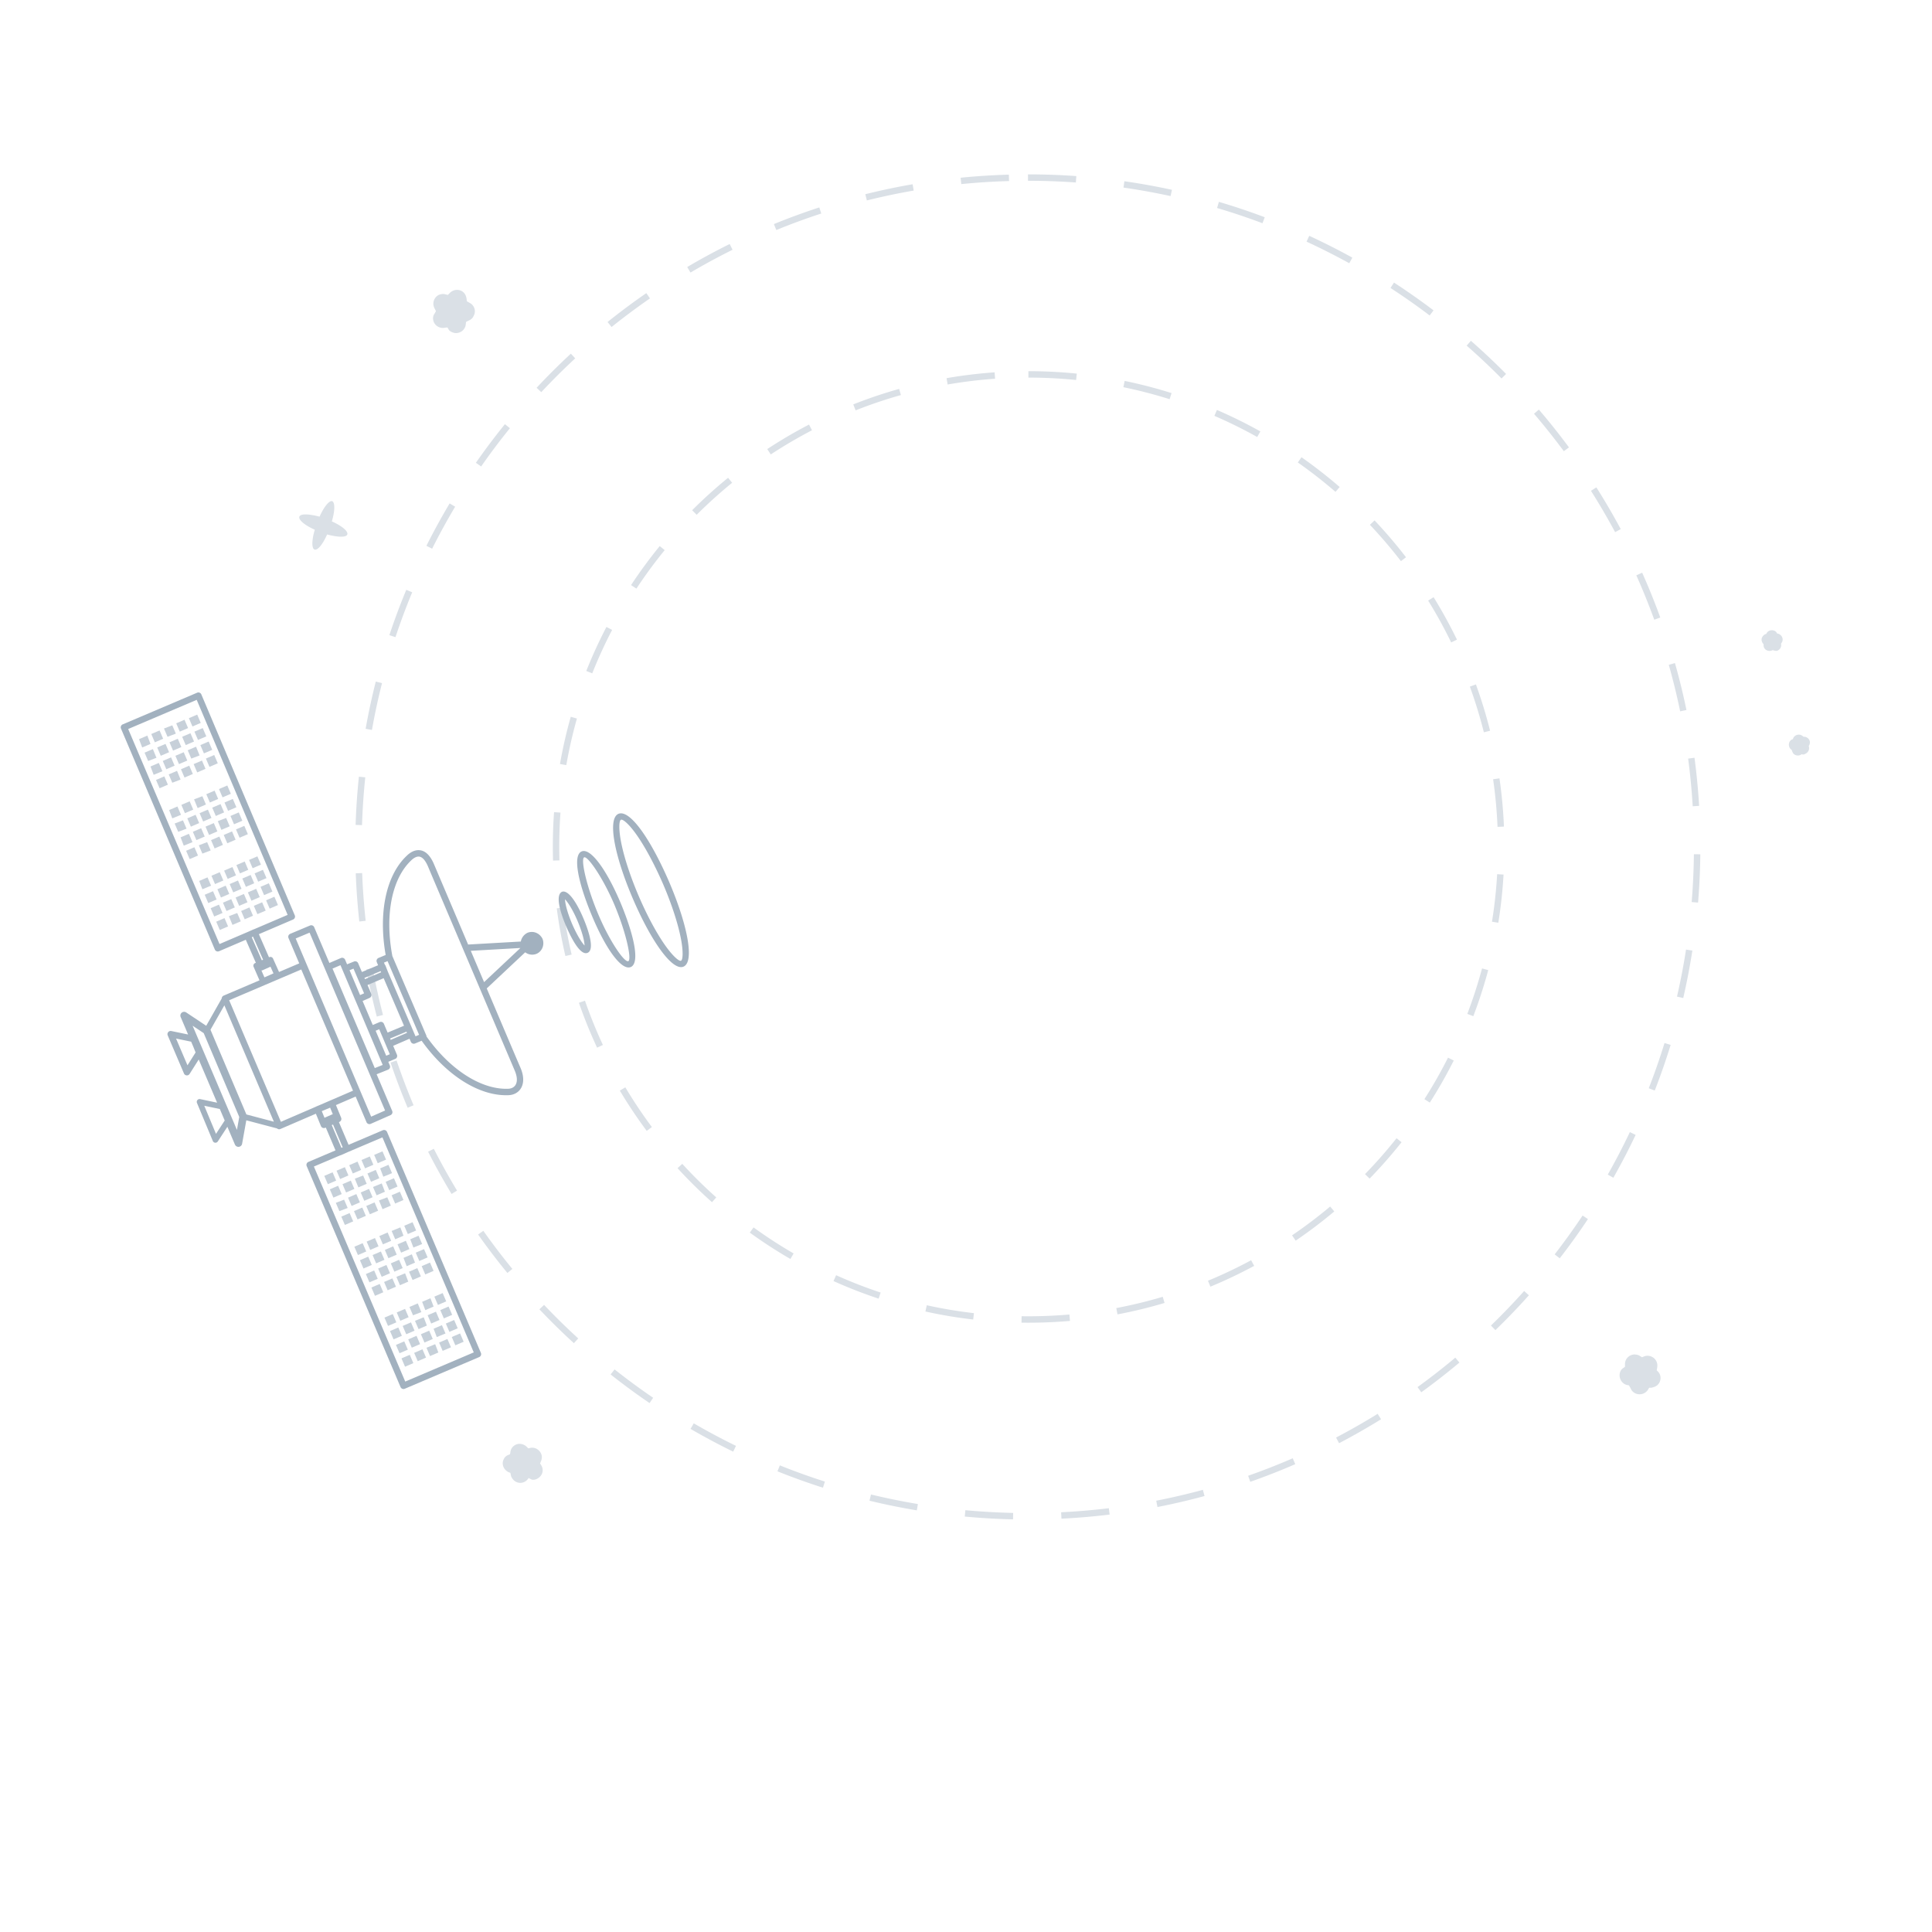 <svg t="1600863882655" class="icon" viewBox="0 0 1024 1024" version="1.1" xmlns="http://www.w3.org/2000/svg" p-id="24174" width="256" height="256">
    <path d="M198.32 612.116l4.403-1.887 1.887 4.403-4.403 1.886zM203.17 623.68l4.62-1.89-1.89-4.41-4.41 1.89zM204.407 626.386l4.402-1.887 1.887 4.403-4.402 1.887zM207.554 633.515l4.403-1.886 1.887 4.402-4.403 1.887zM191.607 614.834l4.402-1.887 1.887 4.403-4.402 1.887zM194.758 621.973l4.403-1.887 1.887 4.402-4.403 1.887zM197.71 629.13l1.89 4.41 4.41-1.89-1.68-4.41zM200.86 636.27l1.89 4.62 4.41-1.89-1.89-4.41zM185.098 617.566l4.403-1.887 1.887 4.402-4.403 1.887zM192.47 623.05l-4.41 1.68 1.89 4.61 4.41-1.89zM191.187 632.043l4.403-1.886 1.887 4.402-4.403 1.887zM194.129 639.182l4.402-1.887 1.887 4.403-4.402 1.886zM178.389 620.503l4.402-1.887 1.887 4.403-4.402 1.886zM181.54 627.641l4.403-1.886 1.887 4.402-4.403 1.887zM184.469 634.775l4.402-1.887 1.887 4.402-4.403 1.887zM187.617 641.915l4.403-1.886 1.887 4.402-4.403 1.887zM171.88 623.234l4.403-1.887 1.886 4.403-4.402 1.887zM174.818 630.364l4.402-1.887 1.887 4.402-4.403 1.887zM182.39 635.85l-4.4 1.68 1.89 4.4 4.4-1.67zM180.907 644.841l4.402-1.886 1.887 4.402-4.403 1.887zM214.267 649.675l4.402-1.887 1.887 4.402-4.402 1.887zM219.12 661.24l4.62-1.89-1.89-4.4-4.41 1.88zM220.356 663.943l4.402-1.887 1.887 4.402-4.402 1.887zM223.507 671.081l4.403-1.887 1.887 4.403-4.403 1.887zM207.58 652.43l1.89 4.4 4.4-1.88-1.68-4.41zM210.705 659.531l4.402-1.886 1.887 4.402-4.402 1.887zM213.87 666.7l1.68 4.41 4.41-1.89-1.68-4.41zM216.789 674.022l4.402-1.886 1.887 4.402-4.402 1.887zM201.049 655.133l4.402-1.886 1.887 4.402-4.402 1.887zM203.986 662.473l4.403-1.887 1.887 4.402-4.403 1.887zM207.138 669.611l4.402-1.886 1.887 4.402-4.402 1.887zM216.39 679.29l-1.68-4.41-4.61 1.89 1.88 4.41zM194.34 658.07l4.402-1.886 1.887 4.403-4.403 1.886zM197.478 665.204l4.402-1.887 1.887 4.403-4.402 1.887zM200.42 672.343l4.402-1.887 1.886 4.402-4.402 1.887zM203.57 679.47l4.402-1.887 1.887 4.402-4.403 1.887zM187.827 660.793l4.402-1.887 1.887 4.403-4.402 1.886zM190.768 667.932l4.403-1.887 1.886 4.402-4.402 1.887zM193.916 675.27l4.402-1.886 1.887 4.402-4.402 1.887zM196.857 682.41l4.403-1.887 1.886 4.402-4.402 1.887zM230.218 687.243l4.402-1.887 1.887 4.402-4.403 1.887zM233.365 694.372l4.402-1.887 1.887 4.403-4.402 1.886zM236.306 701.51l4.403-1.886 1.887 4.402-4.403 1.887zM239.454 708.64l4.402-1.887 1.887 4.402-4.402 1.887zM229.82 692.51l-1.68-4.41-4.4 1.89 1.68 4.41zM226.656 697.1l4.402-1.887 1.887 4.402-4.403 1.887zM236.12 706.78l-1.89-4.41-4.41 1.89 1.68 4.41zM232.735 711.581l4.403-1.887 1.887 4.403-4.403 1.887zM218.91 697.13l4.41-1.68-1.89-4.62-4.41 1.89zM224.58 698.18l-4.62 1.89 1.89 4.4 4.4-1.89zM223.084 707.17l4.403-1.887 1.887 4.403-4.403 1.886zM226.05 714.34l1.88 4.4 4.41-1.89-1.68-4.4zM210.286 695.63l4.402-1.887 1.887 4.402-4.402 1.887zM213.428 702.772l4.403-1.887 1.887 4.403-4.403 1.887zM216.366 709.901l4.402-1.886 1.887 4.402-4.402 1.887zM219.517 717.04l4.403-1.887 1.887 4.403-4.403 1.886zM203.777 698.36l4.403-1.886 1.887 4.403-4.403 1.886zM206.715 705.49l4.402-1.887 1.887 4.403-4.402 1.887zM209.866 712.839l4.403-1.887 1.887 4.402-4.403 1.887zM212.795 719.972l4.402-1.887 1.887 4.403-4.403 1.887z" fill="#C6D0D9" p-id="24175"></path>
    <path d="M141.035 477.18l4.403-1.886 1.886 4.402-4.402 1.887zM138.094 470.042l4.402-1.887 1.887 4.402-4.403 1.887zM134.955 462.908l4.403-1.886 1.887 4.402-4.403 1.887zM132.012 455.771l4.403-1.886 1.886 4.402-4.402 1.887zM134.536 480.118l4.402-1.887 1.887 4.402-4.402 1.887zM131.382 472.98l4.403-1.886 1.887 4.402-4.403 1.887zM128.447 465.64l4.402-1.887 1.887 4.403-4.402 1.886zM125.293 458.503l4.403-1.887 1.887 4.403-4.403 1.886zM127.813 482.84l4.403-1.887 1.886 4.403-4.402 1.886zM124.876 475.71l4.402-1.886 1.887 4.402-4.403 1.887zM121.729 468.572l4.402-1.887 1.887 4.402-4.402 1.887zM118.796 461.439l4.402-1.887 1.887 4.402-4.402 1.887zM121.33 485.59l1.88 4.62 4.41-1.89-1.89-4.41zM118.166 478.438l4.403-1.887 1.886 4.403-4.402 1.886zM115.225 471.3l4.402-1.887 1.887 4.402-4.403 1.887zM112.075 464.171l4.403-1.886 1.887 4.402-4.403 1.887zM114.595 488.509l4.402-1.887 1.887 4.402-4.402 1.887zM111.654 481.37l4.402-1.887 1.887 4.403-4.403 1.887zM108.501 474.244l4.403-1.887 1.887 4.403-4.403 1.887zM109.99 465.02l-4.4 1.89 1.67 4.41 4.62-1.89zM125.085 439.612l4.402-1.886 1.887 4.402-4.403 1.887zM122.156 432.48l4.403-1.888 1.887 4.403-4.403 1.887zM119 425.344l4.403-1.887 1.887 4.403-4.402 1.886zM116.071 418.208l4.403-1.887 1.887 4.403-4.403 1.886zM118.583 442.552l4.402-1.887 1.887 4.402-4.402 1.887zM115.45 435.22l1.89 4.62 4.41-1.89-1.89-4.41zM112.494 428.073l4.403-1.886 1.887 4.402-4.403 1.887zM109.349 420.943l4.402-1.887 1.887 4.402-4.403 1.887zM111.866 445.281l4.403-1.887 1.887 4.403-4.403 1.887zM108.925 438.143l4.403-1.887 1.886 4.402-4.402 1.887zM105.79 431.006l4.403-1.887 1.887 4.403-4.402 1.887zM104.75 428.3l4.4-1.89-1.89-4.41-4.4 1.68zM111.67 450.75l-1.89-4.4-4.4 1.68 1.88 4.4zM102.216 440.87l4.402-1.887 1.887 4.403-4.403 1.886zM99.278 433.74l4.402-1.886 1.887 4.402-4.402 1.887zM96.128 426.6l4.403-1.886 1.887 4.403-4.403 1.886zM98.644 450.94l4.403-1.886 1.887 4.402-4.403 1.887zM100.13 441.94l-4.41 1.89 1.68 4.4 4.62-1.88zM96.98 434.8l-4.41 1.68 1.89 4.41 4.41-1.68zM94.04 427.46l-4.4 1.89 1.68 4.4 4.61-1.88zM109.138 402.054l4.402-1.887 1.887 4.402-4.402 1.887zM106.202 394.914l4.402-1.887 1.887 4.403-4.402 1.887zM103.058 387.782l4.403-1.887 1.887 4.403-4.403 1.886zM100.117 380.643l4.402-1.886 1.887 4.402-4.402 1.887zM102.637 404.992l4.402-1.886 1.887 4.402-4.402 1.887zM99.5 397.66l1.89 4.41 4.41-1.68-1.89-4.62zM96.551 390.512l4.403-1.887 1.886 4.403-4.402 1.886zM93.397 383.376l4.402-1.887 1.887 4.403-4.403 1.886zM95.916 407.713l4.402-1.887 1.887 4.403-4.402 1.887zM92.977 400.585l4.402-1.887 1.887 4.403-4.402 1.887zM89.836 393.441l4.403-1.886 1.886 4.402-4.402 1.887zM93.2 388.84l-1.88-4.4-4.41 1.68 1.89 4.4zM95.72 413.19l-1.89-4.62-4.4 1.89 1.89 4.41zM86.269 403.311l4.402-1.886 1.887 4.402-4.402 1.887zM83.326 396.174l4.402-1.887 1.887 4.403-4.402 1.886zM80.18 389.043l4.402-1.886 1.887 4.402-4.402 1.887zM82.696 413.383l4.403-1.887 1.886 4.403-4.402 1.887zM84.18 404.37l-4.41 1.89 1.68 4.41 4.62-1.89zM81.03 397.03l-4.4 1.89 1.88 4.41 4.41-1.68zM78.09 389.89l-4.4 1.89 1.68 4.41 4.4-1.89z" fill="#C7D0D9" p-id="24176"></path>
    <path d="M334.47 310.11l2.84 1.87a249.13 249.13 0 0 1 14.99-20.4l-2.63-2.15a254.309 254.309 0 0 0-15.2 20.68zM616.27 687.33a247.85 247.85 0 0 1-24.61 5.98l0.63 3.34c8.43-1.6 16.76-3.62 24.95-6.06l-0.97-3.26zM302.51 379.91c-2.33 8.22-4.23 16.58-5.71 25.03l3.35 0.59a248.62 248.62 0 0 1 5.63-24.69l-3.27-0.93zM302.98 505.94c-1.92-8.2-3.43-16.51-4.51-24.92l-3.37 0.43c1.1 8.52 2.63 16.95 4.58 25.26l3.3-0.77zM306.84 531.49c2.8 8.1 6.02 16.04 9.63 23.79l3.08-1.43c-3.56-7.65-6.73-15.48-9.5-23.47l-3.21 1.11zM663.12 667.95a246.51 246.51 0 0 1-22.87 10.87l1.3 3.14c7.92-3.28 15.65-6.96 23.19-11.02l-1.62-2.99zM377.38 637.19l2.26-2.54a249.96 249.96 0 0 1-18.02-17.79l-2.51 2.3c5.78 6.31 11.88 12.33 18.27 18.03zM566.81 696.72c-7.19 0.62-14.43 0.93-21.71 0.94-1.23 0-2.43-0.01-3.63-0.03l-0.05 3.4c1.22 0.02 2.44 0.03 3.68 0.03 7.38 0 14.72-0.32 22.01-0.95l-0.3-3.39zM466.76 685.08c-8.02-2.66-15.9-5.73-23.59-9.19l-1.39 3.1c7.8 3.51 15.78 6.62 23.92 9.32l1.06-3.23zM420.64 664.35c-7.31-4.23-14.4-8.84-21.24-13.79l-1.99 2.75a251.59 251.59 0 0 0 21.53 13.98l1.7-2.94zM516.2 696c-8.42-0.97-16.75-2.37-24.98-4.19l-0.73 3.32c8.34 1.84 16.79 3.26 25.32 4.24l0.39-3.37zM545.07 200.13c8.49 0 16.93 0.43 25.3 1.27l0.34-3.38c-8.48-0.86-17.03-1.29-25.64-1.29v3.4zM668.01 228.65c-7.47-4.18-15.15-7.97-23.01-11.36l-1.35 3.12c7.76 3.35 15.33 7.09 22.7 11.21l1.66-2.97zM293.66 430.46c-0.44 6.08-0.65 12.19-0.65 18.35 0 2.45 0.04 4.89 0.1 7.32l3.4-0.1c-0.07-2.4-0.1-4.81-0.1-7.23 0-6.07 0.22-12.11 0.65-18.11l-3.4-0.23zM769.15 340.5l3.06-1.48c-3.74-7.7-7.87-15.21-12.37-22.49l-2.89 1.79c4.44 7.17 8.52 14.58 12.2 22.18zM754.96 582.57l2.87 1.83c4.61-7.21 8.84-14.66 12.69-22.3l-3.04-1.53c-3.79 7.54-7.97 14.88-12.52 22zM620.95 208.34a251.2 251.2 0 0 0-24.86-6.45l-0.68 3.33a247.1 247.1 0 0 1 24.52 6.36l1.02-3.24zM527.41 200.74l-0.24-3.39c-8.58 0.6-17.08 1.63-25.48 3.09l0.58 3.35c8.3-1.44 16.68-2.46 25.14-3.05zM324.44 333.86l-3.01-1.57c-3.96 7.59-7.52 15.38-10.69 23.34l3.16 1.26c3.12-7.86 6.64-15.54 10.54-23.03zM345.51 597.36c-5.04-6.77-9.74-13.8-14.07-21.05l-2.92 1.74c4.39 7.35 9.15 14.47 14.26 21.34l2.73-2.03zM369.25 272.85c5.97-5.97 12.25-11.63 18.8-16.97l-2.15-2.64c-6.64 5.41-13 11.15-19.05 17.2l2.4 2.41zM430.37 228.05l-1.57-3.02c-7.6 3.95-14.99 8.29-22.14 12.99l1.87 2.84c7.06-4.63 14.35-8.91 21.84-12.81zM477.49 209.4l-0.92-3.27c-8.26 2.32-16.37 5.06-24.32 8.21l1.25 3.16c7.84-3.11 15.84-5.81 23.99-8.1zM779.06 363.92c2.88 7.93 5.36 16.01 7.42 24.21l3.3-0.83a250.11 250.11 0 0 0-7.52-24.54l-3.2 1.16zM794.75 412.54l-3.37 0.49c1.2 8.33 1.98 16.74 2.34 25.22l3.4-0.14c-0.36-8.6-1.15-17.13-2.37-25.57zM777.71 537.38l3.18 1.21c3.04-7.99 5.68-16.14 7.9-24.42l-3.28-0.88c-2.2 8.17-4.8 16.21-7.8 24.09zM726.08 278.16c5.8 6.14 11.29 12.57 16.44 19.26l2.69-2.07c-5.22-6.79-10.78-13.3-16.66-19.53l-2.47 2.34zM790.78 488.53l3.36 0.54c1.35-8.43 2.28-16.94 2.77-25.53l-3.39-0.2c-0.49 8.47-1.4 16.87-2.74 25.19zM723.48 622.31l2.44 2.37a254.13 254.13 0 0 0 16.94-19.28l-2.66-2.11a249.6 249.6 0 0 1-16.72 19.02zM684.82 654.76l1.91 2.81c7.08-4.81 13.91-9.98 20.47-15.49l-2.19-2.6a251.58 251.58 0 0 1-20.19 15.28zM689.82 242.34l-1.95 2.78a252.18 252.18 0 0 1 19.97 15.57l2.22-2.57a259.034 259.034 0 0 0-20.24-15.78zM759.8 164.5c-6.81-5.16-13.8-10.07-20.96-14.72l-1.85 2.85c7.09 4.61 14.02 9.47 20.76 14.58l2.05-2.71zM824 664.85l2.69 2.08c5.23-6.75 10.22-13.69 14.95-20.8l-2.83-1.88a356.44 356.44 0 0 1-14.81 20.6zM344.5 158.16l-1.93-2.8a352.04 352.04 0 0 0-20.55 15.31l2.13 2.65c6.6-5.29 13.39-10.35 20.35-15.16zM388.27 132.38l-1.51-3.05c-7.65 3.79-15.17 7.86-22.52 12.2l1.73 2.93c7.28-4.29 14.72-8.32 22.3-12.08zM435.29 113.17l-1.05-3.23a353.1 353.1 0 0 0-24.06 8.83l1.29 3.15c7.82-3.21 15.77-6.12 23.82-8.75zM859.03 280.44c-4.04-7.53-8.35-14.9-12.92-22.12l-2.87 1.82c4.53 7.15 8.8 14.45 12.8 21.91l2.99-1.61zM893.85 376.33c-1.73-8.38-3.76-16.68-6.09-24.89l-3.27 0.93c2.3 8.13 4.31 16.35 6.03 24.65l3.33-0.69zM831.59 237.13c-5.08-6.87-10.4-13.55-15.95-20.04l-2.58 2.21c5.5 6.43 10.77 13.05 15.8 19.85l2.73-2.02zM900.57 427.13c-0.51-8.55-1.33-17.06-2.45-25.5l-3.37 0.45c1.11 8.36 1.91 16.79 2.42 25.26l3.4-0.21zM612.83 795.41l0.65 3.34c8.4-1.64 16.72-3.58 24.95-5.82l-0.89-3.28c-8.15 2.21-16.39 4.13-24.71 5.76zM879.98 327.3c-2.91-8.04-6.12-15.96-9.6-23.76l-3.1 1.39c3.45 7.72 6.62 15.57 9.51 23.53l3.19-1.16zM304.88 189.94l-2.31-2.49a360.066 360.066 0 0 0-18.16 18.08l2.48 2.32c5.78-6.18 11.78-12.16 17.99-17.91zM896.62 478.11l3.39 0.28c0.7-8.48 1.1-17.02 1.19-25.59l-3.4-0.04c-0.1 8.49-0.49 16.95-1.18 25.35zM621.15 100.61c-8.33-1.82-16.73-3.33-25.2-4.55l-0.48 3.37c8.39 1.2 16.71 2.71 24.96 4.5l0.72-3.32zM716.78 136.55c-7.48-4.12-15.1-7.98-22.86-11.56l-1.42 3.09c7.68 3.54 15.23 7.36 22.64 11.44l1.64-2.97zM670.34 115.14c-7.99-3.01-16.1-5.73-24.3-8.15l-0.96 3.26c8.13 2.4 16.15 5.09 24.07 8.07l1.19-3.18zM863.85 600.05a352.8 352.8 0 0 1-11.7 22.51l2.96 1.68c4.21-7.43 8.15-15.01 11.81-22.72l-3.07-1.47zM888.84 528.21l3.31 0.76c1.91-8.31 3.52-16.69 4.84-25.15l-3.36-0.52c-1.3 8.37-2.9 16.68-4.79 24.91zM534.82 95.97l-0.1-3.4c-8.57 0.24-17.09 0.78-25.57 1.63l0.34 3.38c8.39-0.84 16.84-1.38 25.33-1.61zM484.28 101.01l-0.58-3.35c-8.43 1.46-16.79 3.22-25.07 5.28l0.82 3.3c8.2-2.04 16.48-3.79 24.83-5.23zM570.47 93.33c-8.49-0.6-17.03-0.91-25.61-0.91v3.4c8.5 0 16.96 0.3 25.37 0.9l0.24-3.39zM873.88 576.79l3.17 1.23c3.1-7.96 5.91-16.03 8.43-24.2l-3.25-1c-2.49 8.09-5.28 16.09-8.35 23.97zM790.23 702.56l2.36 2.44c6.14-5.94 12.06-12.1 17.76-18.47l-2.53-2.27a349.372 349.372 0 0 1-17.59 18.3zM751.32 735.19l1.99 2.75c6.92-5.01 13.66-10.26 20.21-15.75l-2.18-2.61a350.032 350.032 0 0 1-20.02 15.61zM323.64 728.49c6.7 5.3 13.58 10.36 20.64 15.17l1.91-2.81a353 353 0 0 1-20.44-15.03l-2.11 2.67zM218.47 313.92l-3.14-1.3c-3.27 7.89-6.26 15.9-8.95 24.02l3.23 1.07c2.66-8.04 5.62-15.97 8.86-23.79zM412.08 779.83c7.92 3.18 15.96 6.07 24.1 8.68l1.03-3.24a349.38 349.38 0 0 1-23.87-8.59l-1.26 3.15zM288.37 691.62l-2.47 2.34a355.54 355.54 0 0 0 18.27 17.95l2.3-2.51a357.103 357.103 0 0 1-18.1-17.78zM798.26 198.2a355.845 355.845 0 0 0-18.66-17.57l-2.24 2.56a353.18 353.18 0 0 1 18.48 17.4l2.42-2.39zM366 757.34c7.38 4.29 14.92 8.31 22.6 12.06l1.49-3.06c-7.6-3.71-15.07-7.7-22.38-11.94l-1.71 2.94zM708.15 761.92l1.58 3.01c7.57-3.96 14.99-8.2 22.25-12.69l-1.79-2.89c-7.2 4.46-14.55 8.65-22.04 12.57zM661.54 782.18l1.13 3.21a353.92 353.92 0 0 0 23.85-9.35l-1.35-3.12c-7.77 3.37-15.64 6.46-23.63 9.26zM562.42 801.53l0.17 3.4c8.56-0.42 17.07-1.15 25.53-2.17l-0.41-3.37c-8.38 1.01-16.81 1.72-25.29 2.14zM460.85 795.41c8.29 2 16.65 3.7 25.09 5.11l0.56-3.35c-8.36-1.39-16.65-3.08-24.85-5.06l-0.8 3.3zM511.35 803.81c8.48 0.79 17.01 1.28 25.58 1.47l0.07-3.4c-8.49-0.19-16.94-0.67-25.34-1.45l-0.31 3.38zM271.56 672.55c-5.37-6.54-10.5-13.28-15.38-20.19l-2.78 1.96c4.93 6.98 10.11 13.78 15.53 20.38l2.63-2.15zM194.17 513.8c1.55 8.42 3.4 16.76 5.54 25.01l3.29-0.86c-2.12-8.18-3.96-16.44-5.49-24.77l-3.34 0.62zM206.99 563.18c2.74 8.1 5.77 16.09 9.08 23.95l3.13-1.32c-3.28-7.79-6.28-15.7-9-23.72l-3.21 1.09zM188.55 462.87c0.33 8.56 0.96 17.08 1.89 25.55l3.38-0.37c-0.92-8.38-1.55-16.82-1.87-25.31l-3.4 0.13zM226.9 610.43a359.21 359.21 0 0 0 12.44 22.39l2.91-1.76c-4.37-7.24-8.48-14.64-12.32-22.18l-3.03 1.55zM202.48 362.07l-3.3-0.84c-2.1 8.27-3.9 16.63-5.39 25.06l3.35 0.59c1.48-8.34 3.26-16.62 5.34-24.81zM193.6 412.01l-3.38-0.35c-0.88 8.47-1.47 16.99-1.74 25.56l3.4 0.11c0.27-8.49 0.85-16.93 1.72-25.32zM270.26 226.96l-2.64-2.14a356.18 356.18 0 0 0-15.39 20.47l2.79 1.95c4.83-6.95 9.92-13.71 15.24-20.28zM241.24 268.56l-2.92-1.74A362.43 362.43 0 0 0 226 289.29l3.04 1.53c3.8-7.56 7.87-14.99 12.2-22.26zM184.07 283.29c0.63-1.68-2.94-4.62-8.18-6.93 1.68-5.67 1.68-10.07 0.21-10.7s-4.41 2.94-6.72 8.18c-5.67-1.47-10.07-1.68-10.7 0s2.94 4.62 8.18 6.93c-1.68 5.46-1.68 9.86-0.21 10.49 1.68 0.63 4.41-2.73 6.72-7.97 5.67 1.46 10.07 1.67 10.7 0zM286.27 775.62l0.42-1.05c0.42-0.84 0.63-2.1 0.42-3.15-0.63-2.73-3.36-4.62-6.09-3.99l-1.05 0.21-0.84-0.84c-0.84-0.84-1.89-1.26-2.94-1.47-2.94-0.42-5.46 1.68-5.67 4.41l-0.21 1.05-1.05 0.42a4.16 4.16 0 0 0-2.31 2.31c-1.26 2.52 0 5.46 2.52 6.72l1.05 0.42 0.21 1.05c0.21 1.26 0.84 2.1 1.68 2.94 2.1 1.89 5.25 1.68 7.14-0.42l0.63-0.84 1.68 0.84c1.05 0.21 2.1 0 3.15-0.63 2.52-1.47 3.36-4.41 1.89-6.93l-0.63-1.05zM941.87 335.75c-0.21-0.63-0.84-1.26-1.47-1.47-1.68-0.63-3.57 0-4.2 1.68-0.63 0.21-1.26 0.42-1.68 1.05-1.26 1.26-1.05 3.15 0.21 4.41 0 0.84 0 1.47 0.42 2.1 0.84 1.47 2.94 1.89 4.41 1.05 0.63 0.21 1.47 0.42 2.1 0.42 1.68-0.42 2.73-2.1 2.31-3.78 0.42-0.63 0.84-1.26 0.84-1.89 0.21-1.89-1.26-3.36-2.94-3.57zM248.92 160.52l-1.47-0.84-0.21-1.68c-0.21-1.05-0.63-2.1-1.47-2.94-1.89-1.89-5.04-1.89-7.14 0l-1.26 1.26-1.68-0.42c-1.05-0.21-2.1 0-3.15 0.42-2.52 1.26-3.57 4.41-2.31 6.93l0.84 1.68-0.84 1.47c-0.63 0.84-0.84 2.1-0.63 3.15 0.42 2.73 3.15 4.62 5.88 4.2l1.68-0.21 0.84 1.47c0.84 0.84 1.89 1.26 2.94 1.47 2.73 0.42 5.46-1.47 5.88-4.2l0.21-1.68 1.68-0.84a4.16 4.16 0 0 0 2.31-2.31c1.47-2.52 0.42-5.67-2.1-6.93zM878.08 726.3l0.21-1.05c0.21-1.26 0.21-2.31-0.21-3.36-1.05-2.73-4.2-3.99-6.72-2.94l-1.05 0.42-1.05-0.63c-0.84-0.63-2.1-0.84-3.15-0.84-2.94 0.21-5.04 2.73-4.83 5.46v1.05l-0.84 0.63c-1.05 0.63-1.68 1.68-1.89 2.73-0.63 2.73 1.05 5.67 3.78 6.3l1.05 0.21 0.84 1.47c0.42 1.05 1.05 1.89 2.1 2.52 2.52 1.47 5.67 0.63 7.14-1.68l0.63-1.05h1.05c1.26-0.21 2.31-0.63 3.15-1.26 2.1-1.68 2.52-5.04 0.63-7.14l-0.84-0.84zM959.29 393.46c0-1.68-1.68-3.15-3.36-2.94-0.42-0.42-1.05-0.84-1.68-1.05-1.89-0.42-3.57 0.63-3.99 2.31-0.84 0.21-1.26 0.63-1.68 1.26-0.84 1.47-0.42 3.57 1.05 4.41 0.21 0.63 0.42 1.26 0.84 1.89 1.05 1.26 3.15 1.47 4.41 0.42 0.63 0.21 1.47 0.21 1.89-0.21 1.68-0.63 2.52-2.52 1.89-4.2 0.42-0.42 0.63-1.26 0.63-1.89z" fill="#DAE0E6" p-id="24177"></path>
    <path d="M279.56 494.4c-1.89 0.95-3.17 2.68-3.51 4.63l-27.94 1.59-18.23-42.92c-2.1-4.73-4.81-7.07-7.99-7.1-2.4-0.03-4.57 1.23-6.5 3.15l-0.53 0.52c-10.47 10.57-14.29 30.12-10.45 51.88l-3.79 1.58c-0.87 0.36-1.28 1.37-0.91 2.24l0.69 1.62-8.58 3.59-1.99-4.65a1.698 1.698 0 0 0-2.19-0.91l-3.69 1.48-1.03-2.42a1.704 1.704 0 0 0-2.24-0.9l-6.1 2.61-8.05-18.95a1.693 1.693 0 0 0-2.22-0.9l-10.49 4.41c-0.87 0.36-1.27 1.36-0.91 2.23l5.69 13.43-10.7 4.56-3.18-7.1a1.504 1.504 0 0 0-1.95-0.77l-0.2 0.08-5.36-12.25 18.13-7.76c0.86-0.37 1.26-1.36 0.9-2.22l-49.53-117.1a1.696 1.696 0 0 0-2.23-0.9l-39.45 16.79a1.7 1.7 0 0 0-0.9 2.23l49.74 117.1c0.37 0.87 1.37 1.27 2.23 0.9l14.18-6.07 5.33 12.19-0.4 0.17c-0.37 0.15-0.66 0.45-0.81 0.82-0.15 0.37-0.14 0.79 0.02 1.16l3.12 7.16-18.99 8.1c-0.63 0.27-1.01 0.87-1.03 1.51l-8.22 14.47-10.59-7.06c-0.74-0.49-1.71-0.44-2.39 0.12a1.99 1.99 0 0 0-0.56 2.32l3.94 9.25-8.89-1.84c-1.34-0.28-2.45 1.07-1.91 2.33l8.6 20.15c0.54 1.26 2.27 1.4 3 0.24l4.83-7.63 9.74 22.88-8.98-1.89c-0.55-0.11-1.11 0.08-1.46 0.51-0.36 0.43-0.44 1.02-0.23 1.53l8.39 20.15c0.21 0.51 0.69 0.87 1.25 0.92 0.05 0 0.09 0.01 0.14 0.01 0.5 0 0.98-0.25 1.26-0.68l5.07-7.77 4 9.41c0.32 0.74 1.05 1.22 1.84 1.22 0.07 0 0.15 0 0.23-0.01 0.88-0.1 1.59-0.76 1.74-1.63l2.22-12.42 16.27 4.29c0.48 0.44 1.19 0.59 1.82 0.31l18.78-8.1 2.69 6.56c0.36 0.87 1.36 1.29 2.23 0.92l0.35-0.14 5.14 12.1-14.36 6.11a1.7 1.7 0 0 0-0.9 2.23l49.74 117.1c0.37 0.86 1.37 1.27 2.23 0.9l39.45-16.79a1.7 1.7 0 0 0 0.9-2.23l-49.74-117.1a1.704 1.704 0 0 0-2.23-0.9l-18.16 7.73-5.12-12.04 0.26-0.11c0.86-0.36 1.27-1.35 0.92-2.21l-2.75-6.71 10.44-4.51 5.75 13.57c0.37 0.87 1.38 1.27 2.25 0.89l10.49-4.62a1.7 1.7 0 0 0 0.88-2.22l-8.25-19.44 6.07-2.43a1.69 1.69 0 0 0 0.93-2.24l-0.82-1.93 3.67-1.53c0.87-0.36 1.28-1.36 0.91-2.23l-1.99-4.71 8.67-3.76 0.69 1.62c0.37 0.86 1.36 1.26 2.22 0.9l3.5-1.46c13 18.25 30.33 29.3 45.63 28.87l0.36-0.01c6.14-0.21 10.13-5.9 6.4-14.54-0.65-1.51-2.05-4.77-3.96-9.26l-13.92-32.79 20.38-19.14c1.67 1.25 3.89 1.65 6.02 0.8 2.94-1.26 4.41-4.83 3.15-7.97-1.47-2.96-4.82-4.43-7.97-3.17zM143 512.54c0.13-0.06 0.24-0.13 0.35-0.21l1.6 3.57-4.8 2.13-1.6-3.66c0.23 0 0.46-0.05 0.68-0.15l3.77-1.68z m-26.65-12.18L67.94 386.39l36.32-15.46 48.2 113.97-17.83 7.63a1.5 1.5 0 0 0-0.36 0.11l-2.65 1.18-15.27 6.54z m17.08-3.61l0.67-0.29 5.35 12.22-0.68 0.28-5.34-12.21z m-34.06 67.88l-6.06-14.18 8.01 1.66 1.21 2.85 1.14 2.86-4.3 6.81z m15.11 36.34l-6.21-14.9 8.24 1.73 2.59 6.09-4.62 7.08z m11.1-2.09l-23.5-55.24 5.89 3.93 18.84 44.44-1.23 6.87z m5.01-8.2l-19.03-44.89 7.36-12.95 26.24 61.68-14.57-3.84z m41.67 1.64c-0.09 0.04-0.18 0.09-0.26 0.15l-1.45-3.54 0.67-0.29 3.75-1.56 1.42 3.46c-0.12 0.02-0.23 0.06-0.34 0.11l-3.79 1.67z m12.3 18.22l18.13-7.71L251.1 716.8l-36.32 15.46-48.41-113.97 13.95-5.94c0.15-0.02 0.31-0.06 0.46-0.12l3.78-1.69z m-2.93-2.45l-0.67 0.29-5.13-12.07 0.68-0.28 5.12 12.06z m-11.96-22.49l-1.99 0.83c-0.1 0.04-0.19 0.09-0.27 0.15l-18.53 8-27.42-64.44 38.22-16.3 27.42 64.24-17.43 7.52z m27.05 6.24l-40-94.43 7.36-3.09 40.02 94.27-7.38 3.25z m5.03-77.13l0.26 0.61-8.56 3.65-0.29-0.67 8.59-3.59z m-14.39-1.32l5.61 13.09-2.12 0.93-5.58-13.18 2.09-0.84z m11.28 52.71l-22.4-52.73 4.22-1.81 0.98 2.31c0.01 0.03 0.01 0.06 0.03 0.08l6.93 16.37c0.01 0.03 0.04 0.06 0.05 0.1l14.39 34.01-4.2 1.67z m-6.46-35.56l3.7-1.63c0.85-0.38 1.25-1.37 0.88-2.23l-1.97-4.59 8.55-3.64 10.79 25.21-8.69 3.63-1.97-4.66a1.703 1.703 0 0 0-2.22-0.91l-3.69 1.54-5.38-12.72z m12.52 29.01l-5.6-13.24 1.9-0.79 5.6 13.24-1.9 0.79z m2.38-8.39l-0.31-0.74 8.67-3.63 0.24 0.63-8.6 3.74z m13.15-1.89l-2-4.67-0.26-0.66-0.09-0.2c-0.01-0.03-0.03-0.05-0.05-0.08l-12.28-28.71-1.22-3.13-0.09-0.2c-0.07-0.13-0.17-0.25-0.27-0.35l-0.46-1.07 1.9-0.79 16.71 39.05-1.89 0.81z m52.72 18.48c2.47 6.16 0.05 9.32-3.89 9.32l-0.72 0.01c-13.97 0.03-30.07-10.46-42.29-27.73 0-0.21-0.05-0.42-0.13-0.63l-17.97-42.01-0.16-0.89c-3.8-21.23-0.01-40.05 9.99-49.65l0.34-0.33c1.26-1.16 2.56-1.86 3.73-1.85 1.73 0.02 3.48 1.6 5.14 5.59 0.47 1.13 1.43 3.4 2.75 6.52l43.21 101.65z m-16.38-47.21l-7.04-16.59 26.3-1.5-19.26 18.09zM309.25 486.82c-3.78-8.98-8.25-15.33-11.4-14.15-3.18 1.58-1.7 8.98 2.18 18.2l0.55 1.24c4.03 8.96 7.96 14.37 11.01 12.84 2.95-1.48 1.6-8.58-2.08-17.5l-0.26-0.63z m0.55 13.82l0.02 0.49-0.2-0.21c-0.39-0.44-0.83-1.01-1.31-1.69-1.61-2.32-3.45-5.77-5.16-9.71-1.59-3.79-2.79-7.48-3.35-10.3-0.17-0.83-0.27-1.57-0.32-2.18l-0.02-0.4c0.47 0.49 1.01 1.16 1.59 1.98 1.67 2.37 3.49 5.77 5.07 9.52 1.6 3.81 2.8 7.5 3.36 10.32l0.09 0.49c0.11 0.63 0.19 1.2 0.23 1.69zM328.97 478.63l-0.67-1.56c-7.06-16.28-15.33-27.84-20.05-25.78-4.71 2.06-2.01 15.82 5.07 33.07l0.34 0.82c7.21 17.34 15.65 29.44 20.68 27.36 4.67-2.04 2.13-15.4-4.7-32.28l-0.67-1.63z m4.05 30.8c-2.05 0.84-9.97-10.51-16.22-25.54l-0.62-1.51c-5.85-14.53-8.35-27.19-6.57-27.97 1.87-0.82 10.03 10.84 16.22 25.54l0.61 1.5c5.87 14.53 8.36 27.2 6.58 27.98zM355.14 468.56l-0.36-0.85-0.75-1.73c-9.69-21.98-20.33-37.05-26.22-34.64-5.89 2.52-2.25 21.61 7.11 43.78l0.36 0.85c9.67 22.64 21.07 38.9 27 36.36 5.87-2.51 2.22-21.59-7.14-43.77z m5.8 40.65c-1.01 0.43-4.41-2.49-8.51-8.33-4.57-6.52-9.59-15.86-14.02-26.24-4.42-10.36-7.68-20.44-9.21-28.25-1.36-6.99-1.1-11.47-0.08-11.91 1.08-0.44 4.47 2.48 8.58 8.4 4.29 6.19 9.05 15 13.39 24.88l0.56 1.29c4.42 10.36 7.68 20.44 9.21 28.25 1.37 6.99 1.1 11.47 0.08 11.91z" fill="#A2B1BF" p-id="24178"></path>
</svg>